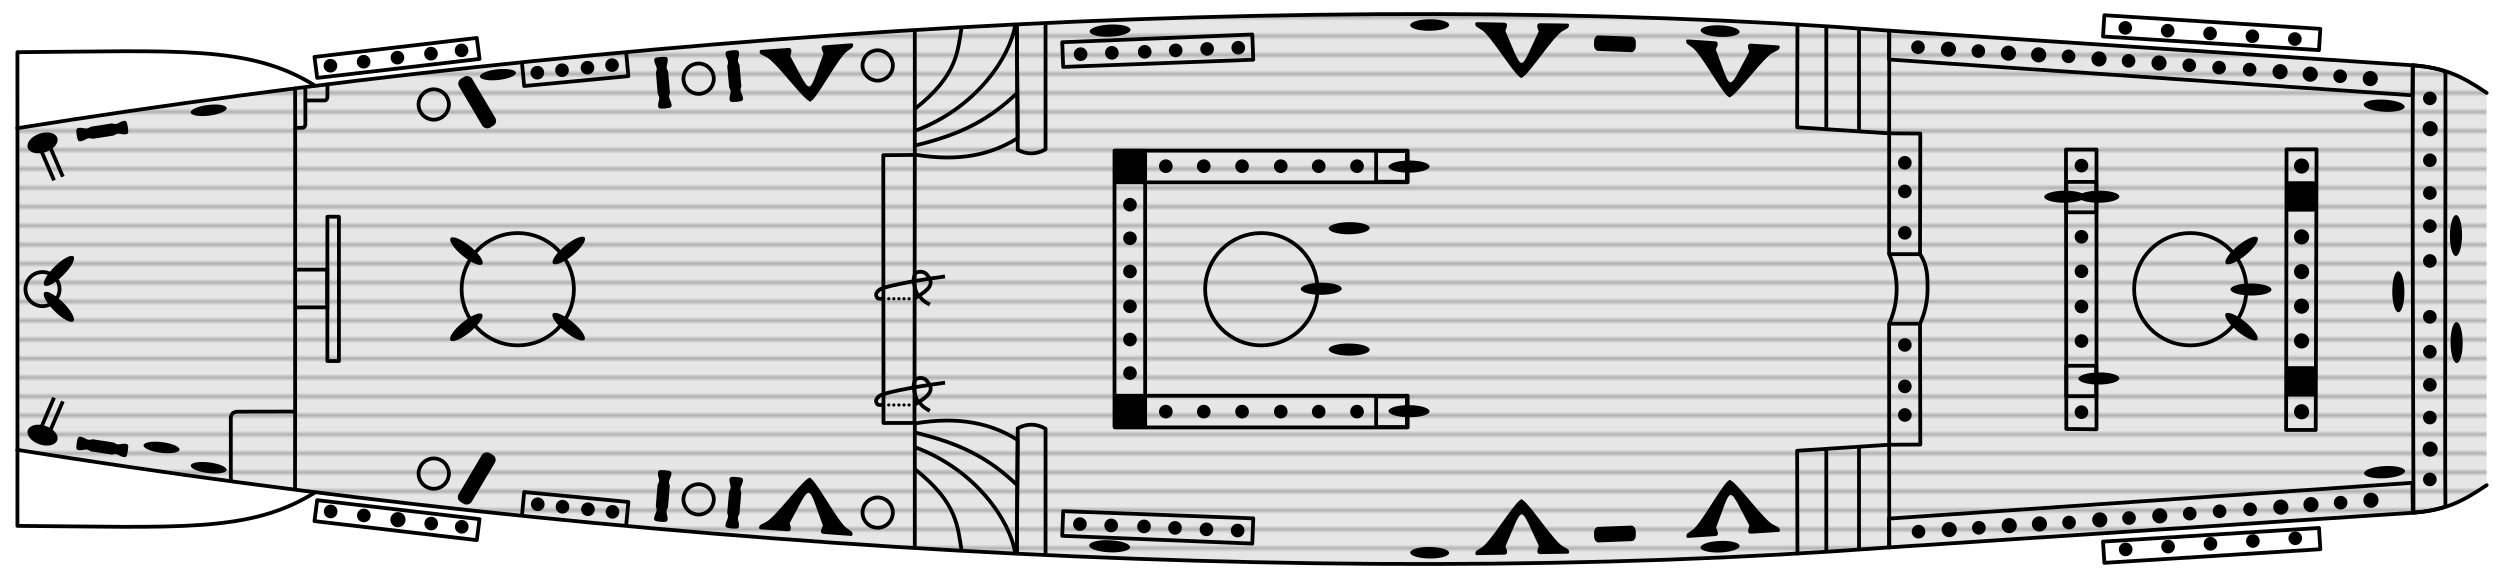 <svg version="1.1" viewBox="1 -24 659 152" xmlns="http://www.w3.org/2000/svg" xmlns:rigging="https://github.com/jolaf/rigging" xmlns:xlink="http://www.w3.org/1999/xlink">
  <defs>
    <pattern id="wood" width="5" height="5" patternUnits="userSpaceOnUse" viewBox="0,0,100,100">
      <g fill="currentColor">
        <rect width="100" height="5"/>
        <rect y="5" width="100" height="95" opacity=".1"/>
      </g>
    </pattern>
    <rect id="deckMask" x="277.27" y="-.809" width="220.71" height="146.64" fill="currentColor"/>
    <g id="mastMask" stroke="currentColor">
      <path d="m425.11 59.525 26.5 26.5z"/>
      <path d="m451.61 59.525-26.5 26.5z"/>
    </g>
    <circle id="pipe" cx="160.87" cy="398.09" r="4" stroke="currentColor"/>
    <circle id="pin" class="aura" transform="rotate(-8.297)" cx="567.54" cy="28.152" r="1.8" fill="currentColor"/>
    <circle id="pinhole" transform="rotate(-8.297)" cx="607.21" cy="138.78" r="1.5" stroke="currentColor"/>
    <ellipse id="cleat" class="aura" transform="rotate(89.51)" cx="3.721" cy="-575.37" rx="1.6" ry="5.4" fill="currentColor"/>
    <rect id="lcleat" class="aura" x="396.5" y="72.319" width="4" height="15" ry="1.5" fill="currentColor"/>
    <g id="xcleat" class="aura" fill="currentColor">
      <path id="quarterXcleat" class="aura" d="m42.185 13.735s-0.026-2.038-2e-3 -2.905c0.159-0.415 0.29-0.647 0.302-0.946 0.032-0.761-0.407-1.191-0.467-2.117-0.053-0.814 0.29-0.934 1.872-0.926v6.893z"/>
      <use transform="matrix(-1,0,0,1,87.6,0)" xlink:href="#quarterXcleat"/>
      <use transform="matrix(1,0,0,-1,0,27.3)" xlink:href="#quarterXcleat"/>
      <use transform="rotate(180,43.8,13.65)" xlink:href="#quarterXcleat"/>
    </g>
    <g id="kevel" class="aura" fill="currentColor">
      <path id="halfKevel" d="m426.56 44.452c0.605 1.201 1.081 2.305 1.819 2.399v3.896c-1.297 0.164-6.502-8.282-9.737-11.618-0.74-0.763-0.818-0.717-2.433-1.725-0.222-0.138-0.607-1.137 0.142-1.153 2.121-0.047 4.926 0.037 7.099 0.007 1.56-0.021 0.44 1.911 0.425 2.168"/>
      <use transform="matrix(-1,0,0,1,856.54,0)" xlink:href="#halfKevel"/>
    </g>
    <rect id="fist" class="aura" x="287.16" y="40.706" width="8" height="8" rx=".8" ry=".8" fill="currentColor"/>
    <g id="tackle" class="aura" fill="currentColor">
      <path id="halfTackle" d="m633.92 129.82 0.918 0.396-3.977 9.219-0.918-0.396z"/>
      <use transform="translate(-2.328 -.969)" xlink:href="#halfTackle"/>
      <ellipse transform="matrix(-.947 -.321 -.321 .947 0 0)" cx="-640.38" cy="-70.366" rx="4.104" ry="2.557"/>
    </g>
    <g id="knot" class="aura" fill="currentColor">
      <g fill-opacity="0">
        <rect x="662.21" y="352.48" width="11.369" height="3.748"/>
        <rect x="670.88" y="349.13" width="3.123" height="7.121"/>
        <rect x="673.19" y="349.88" width="1.812" height="6.996"/>
      </g>
      <path d="m678.69 349.36c-2.013 0.246-5.878 0.818-9.482 1.478-1.802 0.33-3.537 0.682-4.945 1.029-1.408 0.347-2.446 0.644-3.053 1.043l-0.018 0.012-0.016 0.014c-0.479 0.375-0.88 0.793-1.043 1.336-0.163 0.543 0.01 1.177 0.482 1.674l0.031 0.033 0.035 0.025c0.22 0.163 0.398 0.178 0.588 0.205 0.19 0.027 0.386 0.035 0.57 0.037 0.368 5e-3 0.691-0.019 0.691-0.019l-0.076-0.998s-0.288 0.022-0.604 0.018c-0.158-2e-3 -0.32-0.01-0.441-0.027-0.081-0.011-0.077-0.012-0.09-0.014-0.241-0.274-0.291-0.445-0.23-0.646 0.064-0.214 0.307-0.516 0.688-0.818 0.306-0.197 1.359-0.564 2.725-0.9 1.375-0.339 3.095-0.689 4.885-1.018 3.58-0.656 7.443-1.228 9.424-1.471z"/>
      <path d="m672.42 348.1c-0.465-0.022-0.923 0.066-1.311 0.229-0.408 0.171-0.686 0.499-0.809 0.811-0.122 0.312-0.151 0.585-0.234 0.865-0.144 0.483-0.088 1.007-0.01 1.543 0.078 0.536 0.2 1.065 0.285 1.428 0.17 0.724 0.285 1.148 0.66 1.758 0.024 0.038 0.07 0.067 0.096 0.105-0.209 0.132-0.688 0.469-0.688 0.469l0.521 0.854s0.573-0.406 0.85-0.58c0.302 0.324 0.563 0.688 0.873 0.947 0.652 0.547 1.848 1.191 1.848 1.191l0.482-0.877s-1.221-0.689-1.688-1.08c-0.256-0.214-0.442-0.485-0.691-0.746 0.434-0.293 0.655-0.394 0.979-0.668 0.496-0.421 1.126-0.912 1.475-1.568 0.289-0.544 0.46-1.089 0.369-1.754-0.061-0.444-0.291-0.879-0.586-1.33-0.295-0.451-0.648-0.883-1.068-1.164-0.415-0.278-0.888-0.41-1.353-0.432zm-0.924 1.15c0.448-0.188 1.275-0.186 1.721 0.111 0.218 0.146 0.544 0.506 0.789 0.881 0.245 0.374 0.415 0.798 0.432 0.918 0.063 0.463-0.011 0.678-0.262 1.15-0.191 0.359-0.738 0.847-1.24 1.273-0.288 0.245-0.563 0.39-1.016 0.693-0.014-0.022-0.051-0.047-0.064-0.068-0.323-0.525-0.37-0.744-0.539-1.463-0.084-0.359-0.2-0.864-0.27-1.344-0.07-0.48-0.071-0.953-0.023-1.113 0.108-0.363 0.153-0.643 0.209-0.785 0.056-0.142 0.06-0.168 0.264-0.254z"/>
      <circle id="knotDot" cx="663.91" cy="355.73" r=".426"/>
      <use transform="translate(1.34)" xlink:href="#knotDot"/>
      <use transform="translate(2.68)" xlink:href="#knotDot"/>
      <use transform="translate(4.02)" xlink:href="#knotDot"/>
      <use transform="translate(5.36)" xlink:href="#knotDot"/>
    </g>
  </defs>
  <g id="drawing" fill="none" stroke="currentColor">
    <path d="m656.48 0.485c-6.981-4.721-11.28-6.631-19.468-7.271l-138.01-9.13c-153.64-11.654-338.82 0.984-493.41 25.704v84.791c154.59 24.719 339.77 37.357 493.41 25.703l138.01-9.13c8.188-0.64 12.488-2.55 19.468-7.271" fill="url(#wood)" stroke="none"/>
    <path class="rail" d="m645.62-5.151c-3.61-1.336-8.604-1.635-8.604-1.635-0.16 38.87 0.115 82.335 0.176 117.9 0 0 3.932-0.108 8.424-1.564-0.182-8.555 0.077-111.18 4e-3 -114.71h-2.6e-4" stroke-linejoin="round"/>
    <path class="rail" d="m603.73 15.378h7.908l-0.217 73.963h-7.8l0.108-73.963" stroke-linecap="round" stroke-linejoin="round"/>
    <circle class="solid" cx="578.36" cy="52.238" r="14.805"/>
    <path class="rail" d="m545.59 15.428h8.047v73.736l-7.955-0.091-0.091-73.645" stroke-linecap="round" stroke-linejoin="round"/>
    <path class="solid" d="m507.13 61.323c1.304-2.876 1.979-5.997 1.979-9.164 1e-5 -3.167-0.013-6.268-1.989-9.164h-8.138c1.304 2.876 1.979 5.997 1.979 9.164 0 3.167-0.675 6.288-1.979 9.164l8.147-3e-5" stroke-linecap="round" stroke-linejoin="round"/>
    <circle class="solid " cx="333.48" cy="52.238" r="14.805"/>
    <path class="rail" d="m302.86 88.464h-8.075v-72.72h8.075v72.72" stroke-linejoin="round"/>
    <path class="solid" d="m242.14 16.839-8.306 0.069c-4e-3 16.806 0.062 53.776 0.058 70.582h8.168c4e-3 -16.806 0.076-53.845 0.08-70.651v-5e-5" stroke-linejoin="round"/>
    <circle class="solid" cx="137.48" cy="52.238" r="14.805"/>
    <rect class="solid" x="87.298" y="33.13" width="3.041" height="38.031" stroke-linejoin="round"/>
    <path class="solid" d="m78.789 47.072h8.482v9.949h-8.482"/>
    <path class="solid" d="m87.327-1.708-0.031 3.419c-0.175 0.713-0.438 0.672-0.685 0.766l-5.121 0.009 0.005 6.425c-0.175 0.713-0.438 0.672-0.685 0.766l-1.999 0.035-0.023-10.387" stroke-linecap="round" stroke-linejoin="round"/>
    <path d="m81.491 2.486v-3.563" stroke-linejoin="round"/>
    <path d="m78.795 84.486 0.017-74.774"/>
    <path class="solid" d="m61.845 102.71v-16.814c0.389-1.278 0.973-1.205 1.523-1.374l15.427-0.037-0.025 20.438" stroke-linecap="round" stroke-linejoin="round"/>
    <circle class="solid" cx="12.204" cy="52.207" r="4.495"/>
    <path d="m5.599 9.788v84.804" stroke-linecap="round"/>
    <g id="portDrawing">
      <path class="rail" d="m499-15.916 138.01 9.13-0.082 7.903-137.97-9.434 0.044-7.599" stroke-linejoin="round"/>
      <rect class="rail" transform="matrix(.998 .063 -.063 .998 -36.919 -388.23)" x="614.66" y="330.18" width="57.042" height="5.615" stroke-linecap="round" stroke-linejoin="round"/>
      <rect class="solid" x="545.68" y="23.952" width="7.895" height="8.012" stroke-linejoin="round"/>
      <path class="rail" d="m498.97 42.996 0.013-31.846 8.207 0.049-0.072 31.797" stroke-linejoin="round"/>
      <path class="solid" d="m474.81-17.515-0.083 27.074 24.254 1.59 0.023-27.065" stroke-linecap="round" stroke-linejoin="round"/>
      <path d="m491.03 11.003v-27.13"/>
      <path d="m482.41 10.058 6e-3 -26.716"/>
      <rect class="solid" x="363.75" y="15.795" width="8.109" height="8.109" stroke-linejoin="round"/>
      <rect class="rail" x="294.88" y="15.715" width="77.184" height="8.348" stroke-linejoin="round"/>
      <path class="rail" d="m281-12.863 50.101-2.045s0.262 6.643 0.262 6.643l-50.107 1.907s-0.256-6.505-0.256-6.505" stroke-linecap="round" stroke-linejoin="round"/>
      <g stroke-linejoin="round">
        <path class="solid" d="m269.03-17.595s0.253 33.082 0.253 33.082c2.441 1.306 4.882 1.261 7.324-0.126v-33.335"/>
        <path class="solid" d="m242.14-15.905v32.655c11.722 2.006 20.363-0.062 27.109-4.348l-0.214-29.641"/>
        <path d="m242.15 14.372c12.578-3.001 19.671-7.006 26.788-13.682" stroke-linecap="round"/>
        <path d="m242.14 10.516c16.006-5.946 25.097-19.221 26.516-28.111"/>
        <path d="m242.07 4.779c11.483-8.995 11.331-15.34 12.443-21.742"/>
      </g>
      <use x="71.491" y="-404.834" xlink:href="#pipe"/>
      <use x="24.287" y="-401.346" xlink:href="#pipe"/>
      <use x="-45.537" y="-394.546" xlink:href="#pipe"/>
      <path class="rail" d="m166.06-10.062s0.583 6.126 0.583 6.126l-27.469 2.614s-0.583-6.126-0.583-6.126" stroke-linejoin="round"/>
      <rect class="rail" transform="matrix(.993 -.116 .129 .992 0 0)" x="84.382" y=".8" width="43.093" height="5.574" ry="0" stroke-linejoin="round"/>
      <path class="solid" d="m5.599 9.788-0.007-20.032c42.219-0.257 61.235-1.949 78.382 8.79" stroke-linejoin="round"/>
      <path d="m5.599 9.788c154.59-24.72 339.77-37.357 493.41-25.704m138.01 9.13c8.188 0.64 12.488 2.55 19.468 7.271" stroke-linecap="round"/>
    </g>
    <use id="starboardDrawing" transform="matrix(1 0 0 -1 0 104.38)" xlink:href="#portDrawing"/>
  </g>
  <g display="none">
    <g id="deckMasks">
      <use class="deckMask" transform="matrix(.718 0 0 1 299.43 -20.6)" rigging:deck="fore" xlink:href="#deckMask"/>
      <use class="deckMask" transform="matrix(1.003 0 0 1 -1.1 -20.6)" rigging:deck="main" xlink:href="#deckMask"/>
      <use class="deckMask" transform="matrix(1.231 0 0 1 -335.88 -20.6)" rigging:deck="stern" xlink:href="#deckMask"/>
    </g>
  </g>
  <g display="none">
    <g id="mastMasks">
      <use class="mastMask" x="140" y="-20.6" rigging:mast="fore" xlink:href="#mastMask"/>
      <use class="mastMask" x="-104.89" y="-20.6" rigging:mast="main" xlink:href="#mastMask"/>
      <use class="mastMask" x="-300.966" y="-20.6" rigging:mast="mizzen" xlink:href="#mastMask"/>
    </g>
  </g>
  <g id="points">
    <g rigging:deck="fore" rigging:rail="behindFront" rigging:side="port">
      <use transform="rotate(-89.1 631.84 -18.644)" xlink:href="#cleat"/>
    </g>
    <g rigging:deck="fore" rigging:rail="behindFront" rigging:side="starboard">
      <use transform="matrix(.016 1 1 -.016 640.56 -509.11)" xlink:href="#cleat"/>
    </g>
    <g rigging:deck="fore" rigging:isAcross="true" rigging:rail="frontRail" rigging:side="port">
      <use transform="translate(75.849 98.833)" xlink:href="#pin"/>
      <use transform="translate(75.849 89.64)" xlink:href="#pin"/>
      <use transform="translate(75.849 80.915)" xlink:href="#pin"/>
      <use transform="translate(75.849 72.283)" xlink:href="#pin"/>
      <use transform="translate(20.7 -39.787)" xlink:href="#pinhole"/>
      <use transform="translate(75.849 55.97)" xlink:href="#pin"/>
    </g>
    <g rigging:deck="fore" rigging:isAcross="true" rigging:rail="frontRail" rigging:side="starboard">
      <use transform="matrix(1 0 0 -1 75.849 5.473)" xlink:href="#pin"/>
      <use transform="matrix(1 0 0 -1 75.849 14.666)" xlink:href="#pin"/>
      <use transform="matrix(1 0 0 -1 75.849 23.391)" xlink:href="#pin"/>
      <use transform="matrix(1 0 0 -1 75.849 32.023)" xlink:href="#pin"/>
      <use transform="matrix(1 0 0 -1 20.7 144.09)" xlink:href="#pinhole"/>
      <use transform="matrix(1 0 0 -1 75.849 48.335)" xlink:href="#pin"/>
    </g>
    <g rigging:deck="fore" rigging:rail="onDeckFront" rigging:side="port">
      <use transform="rotate(3.786 525.83 819.64)" xlink:href="#cleat"/>
    </g>
    <g rigging:deck="fore" rigging:rail="onDeckFront" rigging:side="center">
      <use transform="rotate(90.241 577.35 54.645)" xlink:href="#cleat"/>
    </g>
    <g rigging:deck="fore" rigging:rail="onDeckFront" rigging:side="starboard">
      <use transform="matrix(.998 -.066 -.066 -.998 55.265 137.24)" xlink:href="#cleat"/>
    </g>
    <g rigging:deck="fore" rigging:rail="sideRail" rigging:side="port">
      <use transform="rotate(3.869 -92.77 -907.37)" xlink:href="#pin"/>
      <use transform="rotate(3.869 1466.9 -1553.8)" xlink:href="#pinhole"/>
      <use transform="rotate(3.869 -99.963 -671.32)" xlink:href="#pin"/>
      <use transform="rotate(3.869 1459.2 -1319.1)" xlink:href="#pinhole"/>
      <use transform="rotate(3.869 1456.7 -1201.1)" xlink:href="#pinhole"/>
      <use transform="rotate(3.869 -108.57 -318.72)" xlink:href="#pin"/>
      <use transform="rotate(3.869 1448.7 -965.03)" xlink:href="#pinhole"/>
      <use transform="rotate(3.869 -118.21 -83.962)" xlink:href="#pin"/>
      <use transform="rotate(3.869 1440.8 -730.36)" xlink:href="#pinhole"/>
      <use transform="rotate(3.869 -127.54 153.53)" xlink:href="#pin"/>
      <use transform="rotate(3.869 -132.74 270.21)" xlink:href="#pin"/>
      <use transform="rotate(3.869 -136.38 389.63)" xlink:href="#pin"/>
      <use transform="rotate(3.869 1422.8 -256.77)" xlink:href="#pinhole"/>
      <use transform="rotate(3.869 1417 -138.78)" xlink:href="#pinhole"/>
      <use transform="rotate(3.869 -150.43 743.75)" xlink:href="#pin"/>
      <use transform="rotate(3.869 1407.8 96.012)" xlink:href="#pinhole"/>
    </g>
    <g rigging:deck="fore" rigging:rail="sideRail" rigging:side="starboard">
      <use transform="matrix(.998 -.067 -.067 -.998 -61.428 100.11)" xlink:href="#pin"/>
      <use transform="matrix(.998 -.067 -.067 -.998 -101.49 206.81)" xlink:href="#pinhole"/>
      <use transform="matrix(.998 -.067 -.067 -.998 -45.519 99.09)" xlink:href="#pin"/>
      <use transform="matrix(.998 -.067 -.067 -.998 -85.673 205.75)" xlink:href="#pinhole"/>
      <use transform="matrix(.998 -.067 -.067 -.998 -77.719 205.32)" xlink:href="#pinhole"/>
      <use transform="matrix(.998 -.067 -.067 -.998 -21.75 97.707)" xlink:href="#pin"/>
      <use transform="matrix(.998 -.067 -.067 -.998 -61.808 204.24)" xlink:href="#pinhole"/>
      <use transform="matrix(.998 -.067 -.067 -.998 -5.934 96.522)" xlink:href="#pin"/>
      <use transform="matrix(.998 -.067 -.067 -.998 -45.994 203.17)" xlink:href="#pinhole"/>
      <use transform="matrix(.998 -.067 -.067 -.998 10.067 95.352)" xlink:href="#pin"/>
      <use transform="matrix(.998 -.067 -.067 -.998 17.927 94.735)" xlink:href="#pin"/>
      <use transform="matrix(.998 -.067 -.067 -.998 25.976 94.217)" xlink:href="#pin"/>
      <use transform="matrix(.998 -.067 -.067 -.998 -14.083 200.88)" xlink:href="#pinhole"/>
      <use transform="matrix(.998 -.067 -.067 -.998 -6.136 200.22)" xlink:href="#pinhole"/>
      <use transform="matrix(.998 -.067 -.067 -.998 49.835 92.463)" xlink:href="#pin"/>
      <use transform="matrix(.998 -.067 -.067 -.998 9.683 199.07)" xlink:href="#pinhole"/>
    </g>
    <g rigging:deck="fore" rigging:rail="shroudsRail" rigging:side="port">
      <use transform="rotate(3.769 -4.664 -102.8)" xlink:href="#pin"/>
      <use transform="rotate(3.769 -10.267 67.386)" xlink:href="#pin"/>
      <use transform="rotate(3.769 -15.87 237.57)" xlink:href="#pin"/>
      <use transform="rotate(3.769 -21.472 407.74)" xlink:href="#pin"/>
      <use transform="rotate(3.769 -27.075 577.92)" xlink:href="#pin"/>
    </g>
    <g rigging:deck="fore" rigging:rail="shroudsRail" rigging:side="starboard">
      <use transform="matrix(.998 -.066 -.066 -.998 -6.768 104.22)" xlink:href="#pin"/>
      <use transform="matrix(.998 -.066 -.066 -.998 4.408 103.49)" xlink:href="#pin"/>
      <use transform="matrix(.998 -.066 -.066 -.998 15.584 102.75)" xlink:href="#pin"/>
      <use transform="matrix(.998 -.066 -.066 -.998 26.759 102.01)" xlink:href="#pin"/>
      <use transform="matrix(.998 -.066 -.066 -.998 37.935 101.28)" xlink:href="#pin"/>
    </g>
    <g rigging:side="port">
      <use transform="translate(-13.186 -2.106)" xlink:href="#pinhole"/>
      <use transform="translate(-13.186 -11.266)" xlink:href="#pinhole"/>
      <use transform="translate(-13.186 -29.938)" xlink:href="#pinhole"/>
    </g>
    <g rigging:side="starboard">
      <use transform="matrix(1 0 0 -1 -13.186 106.41)" xlink:href="#pinhole"/>
      <use transform="matrix(1 0 0 -1 -13.186 115.57)" xlink:href="#pinhole"/>
      <use transform="matrix(1 0 0 -1 -13.186 134.24)" xlink:href="#pinhole"/>
    </g>
    <g rigging:deck="fore" rigging:rail="frontFists" rigging:side="port">
      <use transform="translate(316.38 -16.925)" xlink:href="#fist"/>
    </g>
    <g rigging:deck="fore" rigging:rail="frontFists" rigging:side="starboard">
      <use transform="matrix(1 0 0 -1 316.38 121.23)" xlink:href="#fist"/>
    </g>
    <g rigging:deck="fore" rigging:rail="atMastFront" rigging:side="port">
      <use transform="matrix(.767 -.642 -.642 -.767 149.81 410.51)" xlink:href="#cleat"/>
    </g>
    <g rigging:deck="fore" rigging:rail="atMastFront" rigging:side="center">
      <use transform="rotate(.871 -2934.8 1274)" xlink:href="#cleat"/>
    </g>
    <g rigging:deck="fore" rigging:rail="atMastFront" rigging:side="starboard">
      <use transform="rotate(39.921 496.45 53.135)" xlink:href="#cleat"/>
    </g>
    <g rigging:deck="fore" rigging:isAcross="true" rigging:rail="behindMastRail" rigging:side="port">
      <use transform="translate(-15.985 101.55)" xlink:href="#pin"/>
      <use transform="translate(-15.985 92.452)" xlink:href="#pin"/>
      <use transform="translate(-15.985 73.703)" xlink:href="#pin"/>
    </g>
    <g rigging:deck="fore" rigging:isAcross="true" rigging:rail="behindMastRail" rigging:side="starboard">
      <use transform="matrix(1 0 0 -1 -15.985 2.754)" xlink:href="#pin"/>
      <use transform="matrix(1 0 0 -1 -15.985 11.854)" xlink:href="#pin"/>
      <use transform="matrix(1 0 0 -1 -15.985 30.603)" xlink:href="#pin"/>
    </g>
    <g rigging:deck="fore" rigging:rail="backPillars" rigging:side="port">
      <g id="doubleCleat">
        <use transform="rotate(.038 -43239 -31826)" xlink:href="#cleat"/>
        <use transform="rotate(.038 -43243 -45390)" xlink:href="#cleat"/>
      </g>
    </g>
    <g rigging:deck="fore" rigging:rail="backPillars" rigging:side="starboard">
      <use transform="rotate(.038 -115492 -31800)" xlink:href="#cleat"/>
    </g>
    <g rigging:deck="fore" rigging:isAcross="true" rigging:rail="backRail" rigging:side="port">
      <use transform="translate(-62.546 91.416)" xlink:href="#pin"/>
      <use transform="translate(-62.546 80.498)" xlink:href="#pin"/>
      <use transform="translate(-62.546 72.958)" xlink:href="#pin"/>
    </g>
    <g rigging:deck="fore" rigging:isAcross="true" rigging:rail="backRail" rigging:side="starboard">
      <use transform="matrix(1 0 0 -1 -62.546 12.889)" xlink:href="#pin"/>
      <use transform="matrix(1 0 0 -1 -62.546 23.808)" xlink:href="#pin"/>
      <use transform="matrix(1 0 0 -1 -62.546 31.348)" xlink:href="#pin"/>
    </g>
    <g rigging:deck="main" rigging:rail="bulwark" rigging:side="port">
      <use transform="matrix(.951 0 0 .951 -169.32 -16.259)" xlink:href="#cleat"/>
      <use transform="rotate(.9 3866.4 -1648)" xlink:href="#kevel"/>
      <use transform="matrix(-.02 1.022 -.733 -.029 493.17 -417.41)" xlink:href="#lcleat"/>
      <use transform="matrix(.95 .048 -.048 .95 -92.251 -42.279)" xlink:href="#cleat"/>
      <use transform="rotate(3.768 1188.8 460.96)" xlink:href="#kevel"/>
    </g>
    <g rigging:deck="main" rigging:rail="bulwark" rigging:side="starboard">
      <use transform="matrix(.951 0 0 -.951 -169.32 120.56)" xlink:href="#cleat"/>
      <use transform="matrix(1 -.016 -.016 -1 -25.413 165.24)" xlink:href="#kevel"/>
      <use transform="matrix(-.02 -1.022 -.733 .029 493.17 521.72)" xlink:href="#lcleat"/>
      <use transform="matrix(.95 -.048 -.048 -.95 -92.251 146.59)" xlink:href="#cleat"/>
      <use transform="matrix(.998 -.066 -.066 -.998 32.866 181.44)" xlink:href="#kevel"/>
    </g>
    <g rigging:deck="main" rigging:rail="frontPillars" rigging:side="port">
      <use transform="translate(-202.96 21.115)" xlink:href="#cleat"/>
    </g>
    <g rigging:deck="main" rigging:rail="frontPillars" rigging:side="starboard">
      <use transform="matrix(1 0 0 -1 -202.96 83.191)" xlink:href="#cleat"/>
    </g>
    <g rigging:deck="main" rigging:rail="onDeckFront" rigging:side="port">
      <use transform="translate(-218.73 37.358)" xlink:href="#cleat"/>
    </g>
    <g rigging:deck="main" rigging:rail="onDeckFront" rigging:side="starboard">
      <use transform="matrix(1 0 0 -1 -218.73 66.948)" xlink:href="#cleat"/>
    </g>
    <g rigging:deck="main" rigging:rail="atMastFront" rigging:side="center">
      <use transform="rotate(180 462.33 25.459)" xlink:href="#cleat"/>
    </g>
    <g rigging:deck="main" rigging:rail="sideMastRail" rigging:side="port">
      <use transform="translate(-257.35 73.846)" xlink:href="#pin"/>
      <use transform="translate(-247.35 73.846)" xlink:href="#pin"/>
      <use transform="translate(-237.25 73.846)" xlink:href="#pin"/>
      <use transform="translate(-227.05 73.846)" xlink:href="#pin"/>
      <use transform="translate(-217.05 73.846)" xlink:href="#pin"/>
      <use transform="translate(-206.95 73.846)" xlink:href="#pin"/>
    </g>
    <g rigging:deck="main" rigging:rail="sideMastRail" rigging:side="starboard">
      <use transform="matrix(1 0 0 -1 -257.35 30.46)" xlink:href="#pin"/>
      <use transform="matrix(1 0 0 -1 -247.35 30.46)" xlink:href="#pin"/>
      <use transform="matrix(1 0 0 -1 -237.25 30.46)" xlink:href="#pin"/>
      <use transform="matrix(1 0 0 -1 -227.05 30.46)" xlink:href="#pin"/>
      <use transform="matrix(1 0 0 -1 -217.05 30.46)" xlink:href="#pin"/>
      <use transform="matrix(1 0 0 -1 -206.95 30.46)" xlink:href="#pin"/>
    </g>
    <g rigging:deck="main" rigging:rail="backFists" rigging:side="port">
      <use transform="translate(7.726 -24.752)" xlink:href="#fist"/>
    </g>
    <g rigging:deck="main" rigging:rail="backFists" rigging:side="starboard">
      <use transform="matrix(1 0 0 -1 7.726 129.06)" xlink:href="#fist"/>
    </g>
    <g rigging:deck="main" rigging:isAcross="true" rigging:rail="behindMastRail" rigging:side="port">
      <use transform="translate(-266.8 101.6)" xlink:href="#pin"/>
      <use transform="translate(-266.8 92.847)" xlink:href="#pin"/>
      <use transform="translate(-266.8 84.008)" xlink:href="#pin"/>
    </g>
    <g rigging:deck="main" rigging:isAcross="true" rigging:rail="behindMastRail" rigging:side="starboard">
      <use transform="matrix(1 0 0 -1 -266.8 2.708)" xlink:href="#pin"/>
      <use transform="matrix(1 0 0 -1 -266.8 11.459)" xlink:href="#pin"/>
      <use transform="matrix(1 0 0 -1 -266.8 20.298)" xlink:href="#pin"/>
    </g>
    <g rigging:deck="main" rigging:rail="sideRail" rigging:side="port">
      <use transform="rotate(-2.277 1540.9 7008.1)" xlink:href="#pin"/>
      <use transform="rotate(-2.277 1536.1 6800.6)" xlink:href="#pin"/>
      <use transform="rotate(-2.277 1533.9 6582.6)" xlink:href="#pin"/>
      <use transform="rotate(-2.277 1528.2 6377)" xlink:href="#pin"/>
      <use transform="rotate(-2.277 1522.7 6168.3)" xlink:href="#pin"/>
      <use transform="rotate(-2.277 1518.7 5961.7)" xlink:href="#pin"/>
    </g>
    <g rigging:deck="main" rigging:rail="sideRail" rigging:side="starboard">
      <use transform="matrix(.999 .04 .04 -.999 -277.27 37.537)" xlink:href="#pin"/>
      <use transform="matrix(.999 .04 .04 -.999 -269.03 37.891)" xlink:href="#pin"/>
      <use transform="matrix(.999 .04 .04 -.999 -260.37 38.148)" xlink:href="#pin"/>
      <use transform="matrix(.999 .04 .04 -.999 -252.2 38.537)" xlink:href="#pin"/>
      <use transform="matrix(.999 .04 .04 -.999 -243.91 38.922)" xlink:href="#pin"/>
      <use transform="matrix(.999 .04 .04 -.999 -235.7 39.243)" xlink:href="#pin"/>
    </g>
    <g rigging:deck="main" rigging:rail="aboveRail" rigging:side="port">
      <use transform="rotate(-2.087 30.155 7725.9)" xlink:href="#cleat"/>
    </g>
    <g rigging:deck="main" rigging:rail="aboveRail" rigging:side="starboard">
      <use transform="matrix(.999 .036 .036 -.999 -281.27 98.086)" xlink:href="#cleat"/>
    </g>
    <g rigging:deck="stern" rigging:rail="bulwark" rigging:side="port">
      <use transform="rotate(-30.64 122.33 537.31)" xlink:href="#lcleat"/>
      <use transform="matrix(.88 -.087 .087 .88 -373.98 46.791)" xlink:href="#cleat"/>
      <use transform="rotate(-4.838 -77.797 -1556)" xlink:href="#xcleat"/>
      <use transform="rotate(-5.038 -80.762 -1708.6)" xlink:href="#xcleat"/>
      <use transform="rotate(-4.173 -337.25 2959.3)" xlink:href="#kevel"/>
    </g>
    <g rigging:deck="stern" rigging:rail="bulwark" rigging:side="starboard">
      <use transform="matrix(.86 .51 .51 -.86 -256.75 -32.473)" xlink:href="#lcleat"/>
      <use transform="matrix(.996 .084 .084 -.996 130.94 116.67)" xlink:href="#xcleat"/>
      <use transform="matrix(.996 .088 .088 -.996 149.72 118.26)" xlink:href="#xcleat"/>
      <use transform="matrix(.997 .073 .073 -.997 -216.25 121.27)" xlink:href="#kevel"/>
    </g>
    <g transform="translate(.265)" rigging:deck="stern" rigging:rail="atFront" rigging:side="center">
      <use transform="translate(-428.9 -300.98)" xlink:href="#knot"/>
    </g>
    <g transform="translate(.265)" rigging:deck="stern" rigging:rail="aboveLadder" rigging:side="starboard">
      <use transform="translate(-428.9 -272.98)" xlink:href="#knot"/>
    </g>
    <g rigging:deck="stern" rigging:rail="sideRail" rigging:side="port">
      <use transform="rotate(-1 3172.8 24207)" xlink:href="#pin"/>
      <use transform="rotate(-1 3138.8 23834)" xlink:href="#pin"/>
      <use transform="rotate(-1 3104.2 23449)" xlink:href="#pin"/>
      <use transform="rotate(-1 3068.6 23078)" xlink:href="#pin"/>
    </g>
    <g rigging:deck="stern" rigging:rail="sideRail" rigging:side="starboard">
      <use transform="matrix(1 .017 .017 -1 -421.99 45.269)" xlink:href="#pin"/>
      <use transform="matrix(1 .017 .017 -1 -415.47 45.919)" xlink:href="#pin"/>
      <use transform="matrix(1 .017 .017 -1 -408.76 46.581)" xlink:href="#pin"/>
      <use transform="matrix(1 .017 .017 -1 -402.29 47.259)" xlink:href="#pin"/>
    </g>
    <g rigging:deck="stern" rigging:rail="shroudsRail" rigging:side="port">
      <use transform="rotate(-.7 4203.3 39058)" xlink:href="#pin"/>
      <use transform="rotate(-.7 4121.7 38341)" xlink:href="#pin"/>
      <use transform="rotate(-.7 4038.3 37611)" xlink:href="#pin"/>
      <use transform="rotate(-.7 3956.6 36887)" xlink:href="#pin"/>
      <use transform="rotate(-.7 3890.7 36227)" xlink:href="#pin"/>
    </g>
    <g rigging:deck="stern" rigging:rail="shroudsRail" rigging:side="starboard">
      <use transform="matrix(1 .012 .012 -1 -476.85 49.996)" xlink:href="#pin"/>
      <use transform="matrix(1 .012 .012 -1 -468.1 51.047)" xlink:href="#pin"/>
      <use transform="matrix(1 .012 .012 -1 -515.58 155.24)" xlink:href="#pinhole"/>
      <use transform="matrix(1 .012 .012 -1 -450.35 53.175)" xlink:href="#pin"/>
      <use transform="matrix(1 .012 .012 -1 -442.29 54.03)" xlink:href="#pin"/>
    </g>
    <g rigging:deck="stern" rigging:rail="atMast" rigging:side="port">
      <use transform="rotate(219.92 357.55 102.47)" xlink:href="#cleat"/>
      <use transform="matrix(.767 -.642 -.642 -.767 -291.15 410.51)" xlink:href="#cleat"/>
    </g>
    <g rigging:deck="stern" rigging:rail="atMast" rigging:side="starboard">
      <use transform="matrix(-.767 .642 .642 .767 566 -306.2)" xlink:href="#cleat"/>
      <use transform="rotate(39.921 275.97 -553.92)" xlink:href="#cleat"/>
    </g>
    <g rigging:deck="stern" rigging:rail="poopBulwark" rigging:side="port">
      <use transform="matrix(1 0 0 -1 -616.81 152.59)" xlink:href="#tackle"/>
      <use transform="rotate(81.139 37.687 2.854)" xlink:href="#xcleat"/>
      <use transform="matrix(.878 -.102 .102 .878 -449.05 64.812)" xlink:href="#cleat"/>
    </g>
    <g rigging:deck="stern" rigging:rail="poopBulwark" rigging:side="starboard">
      <use transform="translate(-616.81 -48.222)" xlink:href="#tackle"/>
      <use transform="matrix(.154 -.988 -.988 -.154 34.702 139.19)" xlink:href="#xcleat"/>
      <use transform="matrix(.878 .102 .102 -.878 -461.48 34.213)" xlink:href="#cleat"/>
      <use transform="matrix(.878 .102 .102 -.878 -449.05 39.556)" xlink:href="#cleat"/>
    </g>
    <g rigging:deck="stern" rigging:ignoreDeck="true" rigging:rail="poopFlagstaff" rigging:side="port">
      <use transform="rotate(-44.188 355.84 711.44)" xlink:href="#cleat"/>
    </g>
    <g rigging:deck="stern" rigging:ignoreDeck="true" rigging:rail="poopFlagstaff" rigging:side="starboard">
      <use transform="matrix(.717 .697 .697 -.717 -395.2 -345.02)" xlink:href="#cleat"/>
    </g>
  </g>
</svg>
